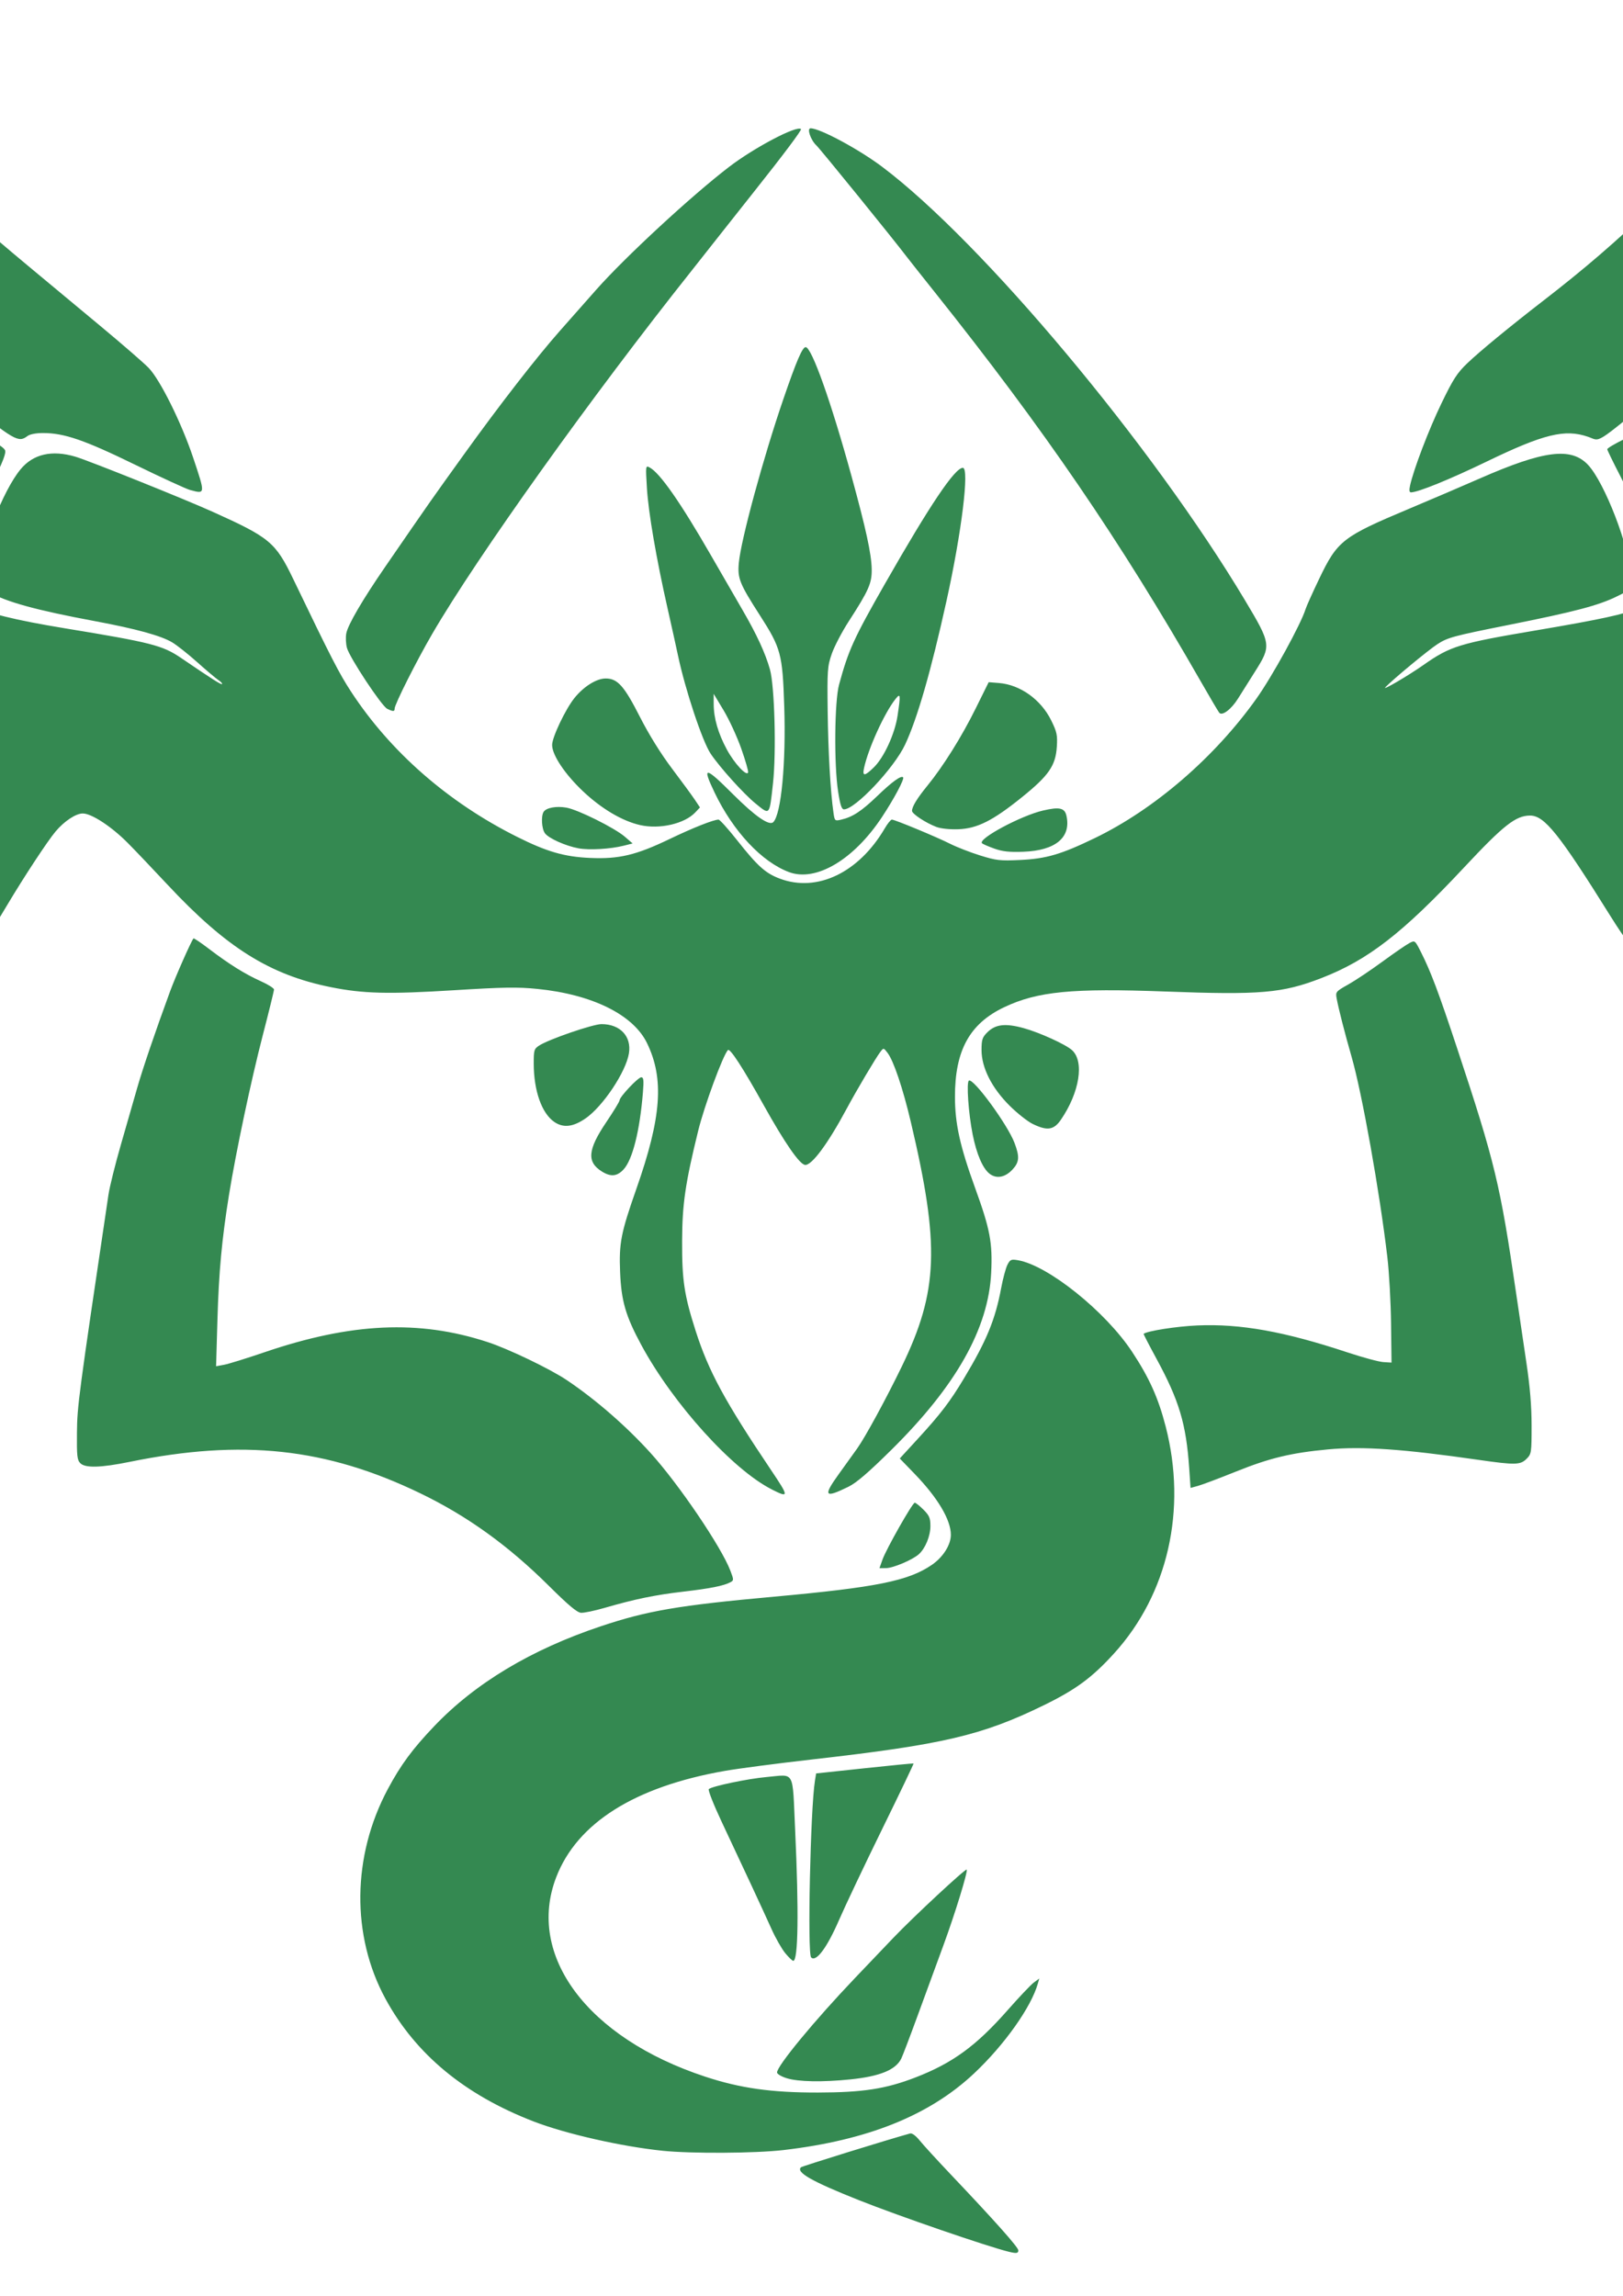 <?xml version="1.0" encoding="UTF-8" standalone="no"?>
<svg
   xmlns:dc="http://purl.org/dc/elements/1.1/"
   xmlns:cc="http://creativecommons.org/ns#"
   xmlns:rdf="http://www.w3.org/1999/02/22-rdf-syntax-ns#"
   xmlns:svg="http://www.w3.org/2000/svg"
   xmlns="http://www.w3.org/2000/svg"
   id="svg8"
   version="1.1"
   viewBox="0 0 210 297"
   height="297mm"
   width="210mm">
  <defs
     id="defs2" />
  <g
     id="layer1">
    <path
       id="path892"
       d="m 130.572,291.311 c -2.771,-0.672 -14.25,-4.62 -19.459,-6.693 -6.081,-2.419 -8.162,-3.602 -7.471,-4.247 0.156,-0.146 11.44,-3.641 14.117,-4.373 0.252,-0.069 0.742,0.292 1.24,0.911 0.453,0.564 2.281,2.559 4.061,4.435 5.628,5.928 8.702,9.381 8.702,9.775 0,0.386 -0.234,0.424 -1.191,0.192 z M 85.725,278.234 c -5.297,-0.545 -12.531,-2.187 -16.666,-3.784 -8.936,-3.451 -15.273,-8.693 -19.177,-15.864 -4.448,-8.17 -4.336,-18.473 0.297,-27.138 1.677,-3.137 3.184,-5.18 6.004,-8.138 5.31,-5.572 12.54,-9.909 21.538,-12.92 6.048,-2.024 10.054,-2.709 22.424,-3.833 13.228,-1.202 17.408,-2.044 20.427,-4.117 1.455,-0.999 2.459,-2.587 2.459,-3.889 0,-1.935 -1.695,-4.789 -4.676,-7.873 l -1.934,-2.001 2.312,-2.517 c 2.972,-3.235 4.18,-4.816 6.006,-7.86 2.921,-4.869 4.037,-7.579 4.801,-11.664 0.233,-1.247 0.6,-2.607 0.813,-3.021 0.351,-0.68 0.483,-0.737 1.361,-0.585 3.906,0.674 11.328,6.63 14.771,11.852 2.23,3.381 3.387,5.959 4.346,9.677 2.77,10.743 0.284,21.668 -6.673,29.328 -2.842,3.129 -4.946,4.682 -9.091,6.708 -8.01,3.916 -13.044,5.094 -30.004,7.021 -4.453,0.506 -9.525,1.17 -11.271,1.476 -11.669,2.044 -19.116,6.736 -21.821,13.749 -3.91,10.139 4.05,20.797 19.277,25.809 4.547,1.497 8.575,2.064 14.582,2.052 5.812,-0.011 8.752,-0.463 12.576,-1.934 4.826,-1.856 7.898,-4.093 11.964,-8.714 1.491,-1.695 3.024,-3.31 3.406,-3.59 l 0.694,-0.509 -0.18,0.641 c -0.86,3.056 -4.339,7.958 -8.264,11.643 -5.774,5.421 -13.759,8.632 -24.627,9.903 -3.663,0.429 -11.935,0.477 -15.677,0.093 z m 16.073,-9.382 c -0.694,-0.213 -1.257,-0.548 -1.257,-0.746 0,-0.847 4.837,-6.708 10.054,-12.182 1.528,-1.603 3.79,-3.974 5.027,-5.268 2.59,-2.709 9.299,-8.946 9.456,-8.79 0.189,0.189 -1.499,5.683 -3.005,9.779 -0.81,2.203 -2.3,6.267 -3.312,9.032 -1.012,2.765 -1.979,5.305 -2.149,5.645 -0.73,1.458 -2.772,2.29 -6.582,2.681 -3.62,0.371 -6.721,0.315 -8.232,-0.15 z m -0.194,-16.179 c -0.451,-0.546 -1.247,-1.945 -1.771,-3.109 -1.11,-2.469 -3.728,-8.099 -6.438,-13.846 -1.055,-2.238 -1.81,-4.152 -1.683,-4.27 0.4,-0.372 5.089,-1.352 7.469,-1.561 3.735,-0.328 3.337,-1.058 3.7,6.801 0.49,10.605 0.399,16.977 -0.242,16.977 -0.119,0 -0.585,-0.446 -1.036,-0.992 z m 3.347,0.551 c -0.494,-0.494 -0.088,-19.24 0.495,-22.859 l 0.152,-0.943 6.269,-0.67 c 3.448,-0.369 6.301,-0.646 6.34,-0.617 0.039,0.029 -1.79,3.851 -4.066,8.492 -2.275,4.642 -4.783,9.927 -5.572,11.745 -1.57,3.615 -2.973,5.497 -3.618,4.852 z M 71.044,205.179 c -5.287,-5.252 -10.598,-9.072 -16.702,-12.015 -12.136,-5.851 -22.99,-7.021 -37.558,-4.049 -3.733,0.761 -5.75,0.818 -6.388,0.178 -0.411,-0.412 -0.469,-0.936 -0.44,-3.969 0.034,-3.441 0.193,-4.641 4.078,-30.77 0.153,-1.032 0.878,-3.949 1.61,-6.482 0.732,-2.533 1.675,-5.813 2.095,-7.289 0.715,-2.508 2.342,-7.291 4.265,-12.53 0.701,-1.911 2.739,-6.517 3.031,-6.853 0.051,-0.058 0.958,0.553 2.015,1.358 2.596,1.977 4.658,3.263 6.7,4.179 0.937,0.421 1.704,0.903 1.704,1.073 0,0.17 -0.655,2.836 -1.456,5.924 -1.509,5.818 -3.479,15.127 -4.369,20.645 -0.922,5.713 -1.315,9.958 -1.494,16.111 l -0.176,6.057 1.036,-0.192 c 0.57,-0.105 2.909,-0.83 5.199,-1.611 11.259,-3.838 20.007,-4.238 28.909,-1.322 2.7,0.885 8.052,3.456 10.226,4.914 3.754,2.517 7.727,5.976 10.887,9.476 3.642,4.034 9.112,12.107 10.284,15.177 0.452,1.183 0.453,1.262 0.018,1.494 -0.879,0.468 -2.598,0.813 -6.083,1.219 -3.667,0.427 -6.292,0.968 -10.218,2.106 -1.288,0.373 -2.655,0.658 -3.039,0.632 -0.51,-0.034 -1.623,-0.966 -4.135,-3.46 z m 43.134,-3.401 c 0.489,-1.385 3.885,-7.374 4.183,-7.377 0.124,-0.001 0.63,0.403 1.124,0.897 0.765,0.765 0.9,1.084 0.9,2.127 0,1.286 -0.653,2.876 -1.494,3.636 -0.801,0.724 -3.335,1.799 -4.249,1.801 l -0.848,0.003 0.384,-1.087 z m -14.312,-9.097 c -5.071,-2.554 -12.78,-11.083 -16.885,-18.68 -2.029,-3.756 -2.593,-5.693 -2.745,-9.421 -0.153,-3.777 0.1,-5.071 2.109,-10.794 3.251,-9.259 3.613,-14.226 1.375,-18.839 -1.785,-3.679 -7.077,-6.297 -14.175,-7.013 -2.573,-0.26 -4.361,-0.231 -10.822,0.17 -8.474,0.527 -11.724,0.445 -15.918,-0.398 -7.9,-1.588 -13.52,-5.114 -21.119,-13.247 -1.953,-2.09 -4.288,-4.541 -5.189,-5.445 -2.096,-2.105 -4.659,-3.779 -5.788,-3.779 -0.89,0 -2.387,0.99 -3.512,2.324 -1.036,1.227 -4.075,5.848 -6.281,9.548 -2.732,4.582 -3.004,4.877 -4.29,4.636 -3.382,-0.633 -9.567,-4.32 -13.045,-7.776 -2.748,-2.731 -3.749,-5.024 -2.891,-6.628 0.149,-0.279 2.381,-2.266 4.959,-4.414 6.531,-5.443 11.702,-10.415 11.702,-11.251 0,-0.522 -3.98,1.228 -12.176,5.352 -3.423,1.723 -6.865,3.342 -7.649,3.598 l -1.426,0.466 -0.599,-0.751 c -0.739,-0.926 -1.808,-4.139 -2.201,-6.614 -1.003,-6.309 -1.405,-8.491 -1.748,-9.475 -0.212,-0.61 -0.388,-1.668 -0.39,-2.352 -0.003,-1.099 0.098,-1.321 0.874,-1.913 1.984,-1.514 4.975,-2.534 14.035,-4.79 2.952,-0.735 4.535,-0.988 6.349,-1.014 l 2.416,-0.035 0.231,1.058 c 0.414,1.901 0.768,2.552 1.732,3.188 1.352,0.892 5.096,1.823 11.661,2.9 11.102,1.822 12.574,2.198 14.951,3.815 4.097,2.788 5.212,3.497 5.322,3.387 0.067,-0.067 -0.15,-0.302 -0.482,-0.523 -0.332,-0.221 -1.556,-1.254 -2.72,-2.296 -1.164,-1.042 -2.623,-2.198 -3.241,-2.569 -1.445,-0.868 -4.677,-1.757 -9.988,-2.748 -7.634,-1.424 -11.476,-2.48 -13.758,-3.782 l -1.058,-0.604 0.023,-1.839 c 0.041,-3.331 2.842,-10.626 5.155,-13.422 1.637,-1.98 4.055,-2.533 7.107,-1.627 1.744,0.518 14.008,5.439 17.721,7.111 7.434,3.348 8.164,3.958 10.464,8.739 4.892,10.17 5.924,12.179 7.479,14.558 5.082,7.77 12.544,14.296 21.44,18.75 3.883,1.944 6.135,2.597 9.474,2.746 3.735,0.167 5.956,-0.362 10.307,-2.453 2.989,-1.437 5.686,-2.506 6.321,-2.505 0.159,1.4e-4 1.238,1.2 2.397,2.666 2.664,3.37 3.672,4.275 5.541,4.974 4.823,1.805 10.208,-0.777 13.563,-6.503 0.367,-0.626 0.782,-1.138 0.922,-1.138 0.381,0 5.789,2.245 7.554,3.136 0.846,0.427 2.582,1.102 3.858,1.5 2.1,0.655 2.591,0.711 5.157,0.589 3.422,-0.162 5.317,-0.718 9.716,-2.846 7.706,-3.729 15.477,-10.434 20.866,-18.002 2.075,-2.914 5.786,-9.672 6.386,-11.628 0.112,-0.364 0.902,-2.121 1.756,-3.904 2.363,-4.932 3.016,-5.44 11.63,-9.058 2.824,-1.186 6.921,-2.94 9.103,-3.898 8.334,-3.658 11.858,-4.106 14.045,-1.787 2.157,2.287 5.429,10.787 5.498,14.282 l 0.036,1.852 -1.72,0.854 c -2.422,1.203 -5.432,1.997 -14.204,3.751 -7.047,1.409 -7.765,1.603 -9.093,2.464 -1.189,0.771 -5.755,4.55 -6.733,5.573 -0.508,0.532 2.927,-1.477 4.929,-2.882 3.485,-2.446 4.632,-2.797 14.65,-4.49 8.162,-1.38 11.553,-2.114 12.895,-2.792 1.105,-0.559 1.939,-1.929 2.212,-3.634 l 0.172,-1.073 1.224,0.138 c 7.166,0.806 17.032,3.372 20.325,5.288 0.972,0.565 1.131,0.792 1.287,1.838 0.51,3.398 -1.544,14.381 -3.38,18.073 -0.852,1.714 -0.904,1.763 -1.799,1.685 -1.086,-0.094 -4.185,-1.524 -8.594,-3.964 -5.015,-2.776 -8.476,-4.392 -11.171,-5.216 l -1.117,-0.341 0.427,0.832 c 0.65,1.265 4.96,5.345 8.737,8.27 6.646,5.146 8.018,6.556 8.018,8.24 0,2.93 -5.763,8.425 -12.039,11.479 -2.734,1.331 -4.878,1.849 -5.502,1.331 -0.192,-0.16 -1.176,-1.615 -2.187,-3.234 -6.595,-10.569 -8.503,-12.953 -10.363,-12.949 -1.851,0.005 -3.41,1.228 -8.501,6.67 -8.02,8.574 -12.484,12.033 -18.549,14.373 -5.019,1.937 -7.861,2.179 -20.164,1.719 -12.04,-0.451 -16.527,-0.013 -20.833,2.031 -4.473,2.123 -6.378,5.594 -6.369,11.602 0.005,3.474 0.651,6.39 2.606,11.776 1.938,5.338 2.272,7.099 2.081,10.972 -0.355,7.207 -4.524,14.613 -12.878,22.876 -2.977,2.945 -4.552,4.3 -5.586,4.807 -3.116,1.528 -3.327,1.242 -1.229,-1.67 0.771,-1.07 1.828,-2.541 2.349,-3.269 1.036,-1.447 3.746,-6.425 5.762,-10.583 4.747,-9.791 4.964,-15.685 1.17,-31.725 -1.028,-4.344 -2.219,-7.868 -3.003,-8.888 -0.504,-0.655 -0.513,-0.656 -0.916,-0.132 -0.593,0.77 -3.074,4.956 -4.39,7.408 -2.435,4.535 -4.526,7.346 -5.373,7.225 -0.722,-0.103 -2.632,-2.869 -5.355,-7.754 -2.689,-4.825 -4.349,-7.379 -4.614,-7.102 -0.644,0.673 -3.058,7.223 -3.847,10.438 -1.674,6.818 -2.062,9.477 -2.081,14.259 -0.02,5.074 0.271,7.008 1.755,11.642 1.672,5.222 3.783,9.115 9.781,18.037 2.307,3.431 2.312,3.598 0.072,2.47 z m 54.005,-2.744 c -0.393,-5.729 -1.3,-8.762 -4.241,-14.176 -0.944,-1.737 -1.689,-3.18 -1.656,-3.207 0.47,-0.376 4.255,-0.968 6.94,-1.085 5.587,-0.244 11.254,0.773 19.448,3.489 1.965,0.652 4.049,1.214 4.63,1.25 l 1.057,0.066 -0.059,-5.027 c -0.032,-2.765 -0.247,-6.634 -0.478,-8.599 -0.986,-8.407 -3.275,-21.233 -4.628,-25.929 -0.882,-3.062 -1.707,-6.288 -1.94,-7.59 -0.145,-0.806 -0.08,-0.883 1.492,-1.762 0.904,-0.506 2.894,-1.835 4.422,-2.953 1.528,-1.119 3.103,-2.203 3.5,-2.409 0.722,-0.375 0.722,-0.374 1.52,1.206 1.254,2.484 2.275,5.199 4.633,12.317 4.932,14.888 5.598,17.654 7.676,31.882 0.351,2.401 0.94,6.39 1.311,8.864 0.471,3.146 0.673,5.595 0.674,8.148 5.3e-4,3.523 -0.022,3.673 -0.649,4.299 -0.804,0.804 -1.467,0.818 -6.23,0.133 -9.751,-1.402 -15.01,-1.768 -19.452,-1.352 -4.786,0.448 -7.551,1.113 -11.913,2.867 -2.176,0.875 -4.39,1.71 -4.92,1.854 l -0.963,0.263 z m -25.846,-38.106 c -0.874,-0.687 -1.664,-2.529 -2.17,-5.057 -0.545,-2.725 -0.829,-6.772 -0.49,-6.982 0.576,-0.356 4.996,5.679 5.897,8.05 0.678,1.784 0.632,2.484 -0.227,3.426 -0.965,1.059 -2.108,1.273 -3.01,0.563 z m -50.105,-0.253 c -2.023,-1.236 -1.894,-2.817 0.519,-6.397 0.951,-1.411 1.729,-2.688 1.729,-2.839 0,-0.438 2.392,-2.977 2.804,-2.977 0.302,0 0.344,0.368 0.219,1.918 -0.406,5.018 -1.346,8.758 -2.516,10.011 -0.831,0.89 -1.63,0.972 -2.757,0.284 z m 55.695,-6.18 c -0.655,-0.32 -1.992,-1.376 -2.971,-2.348 -2.316,-2.299 -3.643,-4.923 -3.643,-7.203 0,-1.34 0.099,-1.648 0.732,-2.282 1.062,-1.062 2.333,-1.214 4.713,-0.561 2.048,0.562 5.44,2.105 6.262,2.849 1.618,1.465 0.978,5.476 -1.438,9.002 -0.917,1.338 -1.767,1.464 -3.655,0.543 z M 71.725,145.143 c -1.628,-1.114 -2.657,-4.024 -2.665,-7.533 -0.004,-1.751 0.047,-1.921 0.695,-2.346 1.232,-0.807 6.961,-2.778 8.075,-2.778 2.412,0 3.899,1.583 3.548,3.777 -0.384,2.403 -3.371,6.878 -5.626,8.429 -1.609,1.107 -2.864,1.248 -4.028,0.451 z m 30.363,-32.324 c -3.524,-1.316 -7.22,-5.267 -9.628,-10.291 -1.664,-3.473 -1.271,-3.429 2.439,0.273 2.81,2.804 4.643,4.069 5.154,3.557 1.031,-1.031 1.658,-7.648 1.419,-14.992 -0.22,-6.771 -0.42,-7.517 -3.155,-11.773 -2.637,-4.104 -2.905,-4.775 -2.717,-6.798 0.279,-2.996 3.165,-13.604 5.75,-21.139 1.707,-4.975 2.467,-6.747 2.894,-6.747 0.778,0 3.312,7.135 5.948,16.744 1.861,6.784 2.559,10.002 2.597,11.963 0.035,1.82 -0.37,2.742 -2.969,6.761 -0.879,1.359 -1.868,3.251 -2.197,4.205 -0.561,1.623 -0.595,2.099 -0.531,7.423 0.063,5.23 0.359,10.421 0.75,13.13 0.154,1.067 0.176,1.087 0.992,0.902 1.47,-0.333 2.639,-1.098 4.671,-3.055 1.917,-1.846 3.082,-2.69 3.348,-2.425 0.201,0.201 -1.157,2.758 -2.734,5.143 -3.652,5.526 -8.546,8.422 -12.032,7.12 z m 26.561,-3.041 c -0.767,-0.273 -1.481,-0.584 -1.587,-0.692 -0.561,-0.566 5.047,-3.571 7.897,-4.232 2.133,-0.495 2.806,-0.341 3.033,0.693 0.614,2.793 -1.415,4.484 -5.567,4.639 -1.83,0.068 -2.704,-0.026 -3.776,-0.408 z m -53.787,-0.033 c -1.68,-0.305 -3.901,-1.304 -4.361,-1.961 -0.417,-0.596 -0.511,-2.207 -0.161,-2.759 0.339,-0.534 1.645,-0.775 2.95,-0.544 1.508,0.267 6.244,2.626 7.564,3.767 l 1.003,0.867 -1.175,0.295 c -1.712,0.43 -4.434,0.587 -5.82,0.335 z m 46.288,-2.77 c -1.378,-0.527 -3.146,-1.694 -3.144,-2.075 0.003,-0.553 0.658,-1.626 1.992,-3.261 2.044,-2.505 4.436,-6.33 6.246,-9.989 l 1.682,-3.398 1.337,0.108 c 2.747,0.222 5.426,2.141 6.753,4.837 0.736,1.495 0.823,1.903 0.728,3.4 -0.156,2.448 -1.043,3.734 -4.505,6.527 -3.782,3.052 -5.804,4.068 -8.263,4.152 -1.108,0.038 -2.261,-0.085 -2.827,-0.301 z m -38.335,-0.24 c -2.309,-0.526 -4.977,-2.104 -7.361,-4.353 -2.36,-2.226 -4.016,-4.705 -4.016,-6.01 0,-0.998 1.729,-4.631 2.894,-6.079 1.193,-1.483 2.85,-2.519 4.031,-2.521 1.543,-0.002 2.395,0.954 4.446,4.988 1.153,2.267 2.69,4.742 4.131,6.653 1.262,1.673 2.594,3.492 2.961,4.042 l 0.667,0.999 -0.595,0.633 c -1.393,1.483 -4.62,2.226 -7.157,1.648 z m 14.944,-2.79 c -1.534,-1.247 -4.616,-4.665 -5.807,-6.439 -1.071,-1.595 -3.298,-8.298 -4.232,-12.733 -0.22,-1.043 -0.817,-3.742 -1.328,-5.998 -1.467,-6.476 -2.494,-12.455 -2.688,-15.645 -0.176,-2.893 -0.17,-2.935 0.356,-2.653 1.326,0.71 3.962,4.483 7.884,11.287 1.426,2.474 3.284,5.689 4.128,7.144 1.852,3.191 2.949,5.568 3.548,7.682 0.608,2.15 0.839,10.742 0.397,14.751 -0.468,4.237 -0.377,4.132 -2.258,2.604 z m -1.847,-7.098 c -0.541,-1.534 -1.566,-3.758 -2.277,-4.941 l -1.294,-2.151 0.003,1.323 c 0.004,1.828 0.57,3.782 1.705,5.888 0.964,1.788 2.566,3.513 2.749,2.961 0.053,-0.16 -0.346,-1.547 -0.887,-3.081 z m 12.529,5.543 c -0.541,-3.496 -0.467,-11.648 0.125,-13.824 1.213,-4.46 1.905,-5.981 5.924,-13.021 5.851,-10.25 9.059,-15.025 10.094,-15.025 0.867,0 -0.16,8.363 -2.113,17.198 -2.022,9.148 -3.773,15.226 -5.365,18.616 -1.426,3.038 -6.461,8.371 -7.903,8.371 -0.305,0 -0.493,-0.57 -0.763,-2.315 z m 4.621,-3.115 c 1.309,-1.271 2.715,-4.323 3.068,-6.659 0.419,-2.771 0.392,-3.005 -0.254,-2.198 -1.419,1.773 -3.524,6.382 -4.077,8.93 -0.24,1.106 0.068,1.089 1.263,-0.072 z m 44.694,-7.075 c -0.143,-0.18 -1.214,-1.994 -2.381,-4.032 -10.485,-18.31 -20.258,-32.608 -34.452,-50.403 -1.683,-2.11 -3.296,-4.147 -3.585,-4.527 -1.798,-2.368 -11.205,-13.961 -11.709,-14.431 -0.739,-0.689 -1.255,-2.208 -0.749,-2.208 1.216,0 6.244,2.705 9.288,4.997 12.958,9.757 34.946,36.028 46.92,56.058 3.402,5.692 3.427,5.865 1.287,9.244 -0.811,1.281 -1.787,2.832 -2.17,3.447 -0.878,1.414 -2.078,2.323 -2.449,1.855 z M 50.104,91.696 c -0.726,-0.352 -4.881,-6.634 -5.215,-7.886 -0.14,-0.525 -0.177,-1.367 -0.083,-1.87 0.21,-1.116 2.096,-4.345 5.017,-8.588 6.034,-8.765 5.831,-8.476 10.2,-14.552 4.617,-6.421 9.404,-12.587 12.428,-16.007 1.222,-1.382 3.327,-3.764 4.677,-5.292 3.733,-4.223 12.324,-12.168 17.2,-15.905 3.271,-2.508 8.795,-5.412 9.311,-4.896 0.122,0.122 -2.291,3.338 -6.074,8.097 -1.563,1.967 -3.766,4.751 -4.895,6.187 -1.129,1.436 -2.538,3.222 -3.132,3.969 -13.019,16.368 -27.802,37.063 -33.617,47.059 -2.04,3.508 -4.859,9.109 -4.859,9.656 0,0.396 -0.192,0.401 -0.96,0.029 z M -8.599,72.276 c -1.394,-0.198 -5.179,-0.347 -9.128,-0.36 -5.867,-0.018 -6.868,-0.081 -7.673,-0.483 -1.649,-0.824 -1.887,-1.72 -2.582,-9.723 -0.674,-7.759 -0.633,-10.348 0.19,-12.21 0.513,-1.16 0.538,-1.176 1.523,-1.002 0.551,0.098 2.251,0.638 3.779,1.202 1.528,0.563 4.505,1.508 6.615,2.099 8.581,2.403 15.732,5.178 16.505,6.403 0.213,0.337 -0.176,1.363 -1.752,4.617 -2.136,4.412 -3.02,6.75 -3.286,8.692 -0.187,1.367 -0.087,1.349 -4.191,0.765 z M 213.269,71.069 c -0.508,-2.582 -1.781,-5.918 -3.612,-9.468 -0.932,-1.806 -1.694,-3.37 -1.694,-3.476 0,-0.304 3.898,-2.238 6.085,-3.019 1.091,-0.39 5.103,-1.591 8.915,-2.668 3.882,-1.098 8.005,-2.443 9.373,-3.059 3.029,-1.364 3.575,-1.276 4.274,0.693 0.409,1.149 0.454,2.036 0.354,6.876 -0.119,5.718 -0.495,8.826 -1.528,12.605 -0.542,1.984 -0.57,2.024 -1.511,2.18 -0.527,0.087 -3.536,0.16 -6.685,0.161 -5.052,0.003 -8.111,0.166 -12.428,0.665 l -1.221,0.141 z M 24.606,63.394 c -0.509,-0.139 -3.724,-1.617 -7.144,-3.285 -6.544,-3.192 -9.154,-4.089 -11.898,-4.089 -0.905,0 -1.697,0.153 -2.008,0.388 -1.187,0.898 -1.662,0.622 -8.631,-5.019 -9.247,-7.484 -12.385,-10.292 -14.409,-12.897 -1.755,-2.257 -2.293,-3.649 -2.155,-5.568 0.101,-1.399 0.491,-2.324 3.27,-7.765 2.063,-4.039 3.298,-6.178 3.566,-6.18 1.098,-0.007 3.197,1.465 5.552,3.895 2.776,2.865 6.762,6.427 12.973,11.593 2.266,1.885 6.433,5.35 9.26,7.701 2.828,2.351 5.641,4.792 6.251,5.424 1.491,1.544 4.243,7.091 5.755,11.6 1.597,4.763 1.6,4.738 -0.383,4.198 z m 157.837,-0.56 c 0.461,-2.112 2.423,-7.255 4.064,-10.649 1.52,-3.145 2.026,-3.93 3.354,-5.2 1.605,-1.535 5.55,-4.782 9.766,-8.037 5.378,-4.152 9.53,-7.729 14.338,-12.353 5.038,-4.845 6.994,-6.436 8.855,-7.203 l 0.968,-0.399 0.696,1.25 c 1.209,2.171 5.078,10.202 5.427,11.266 0.431,1.313 0.247,3.715 -0.388,5.065 -0.799,1.698 -8.142,8.701 -14.986,14.292 -8.398,6.861 -7.373,6.222 -9.049,5.643 -3.007,-1.039 -5.723,-0.376 -13.131,3.204 -4.799,2.319 -8.888,3.981 -9.797,3.981 -0.206,0 -0.244,-0.278 -0.117,-0.86 z"
       style="fill:#348951;stroke-width:1;fill-opacity:1" />
  </g>
</svg>
